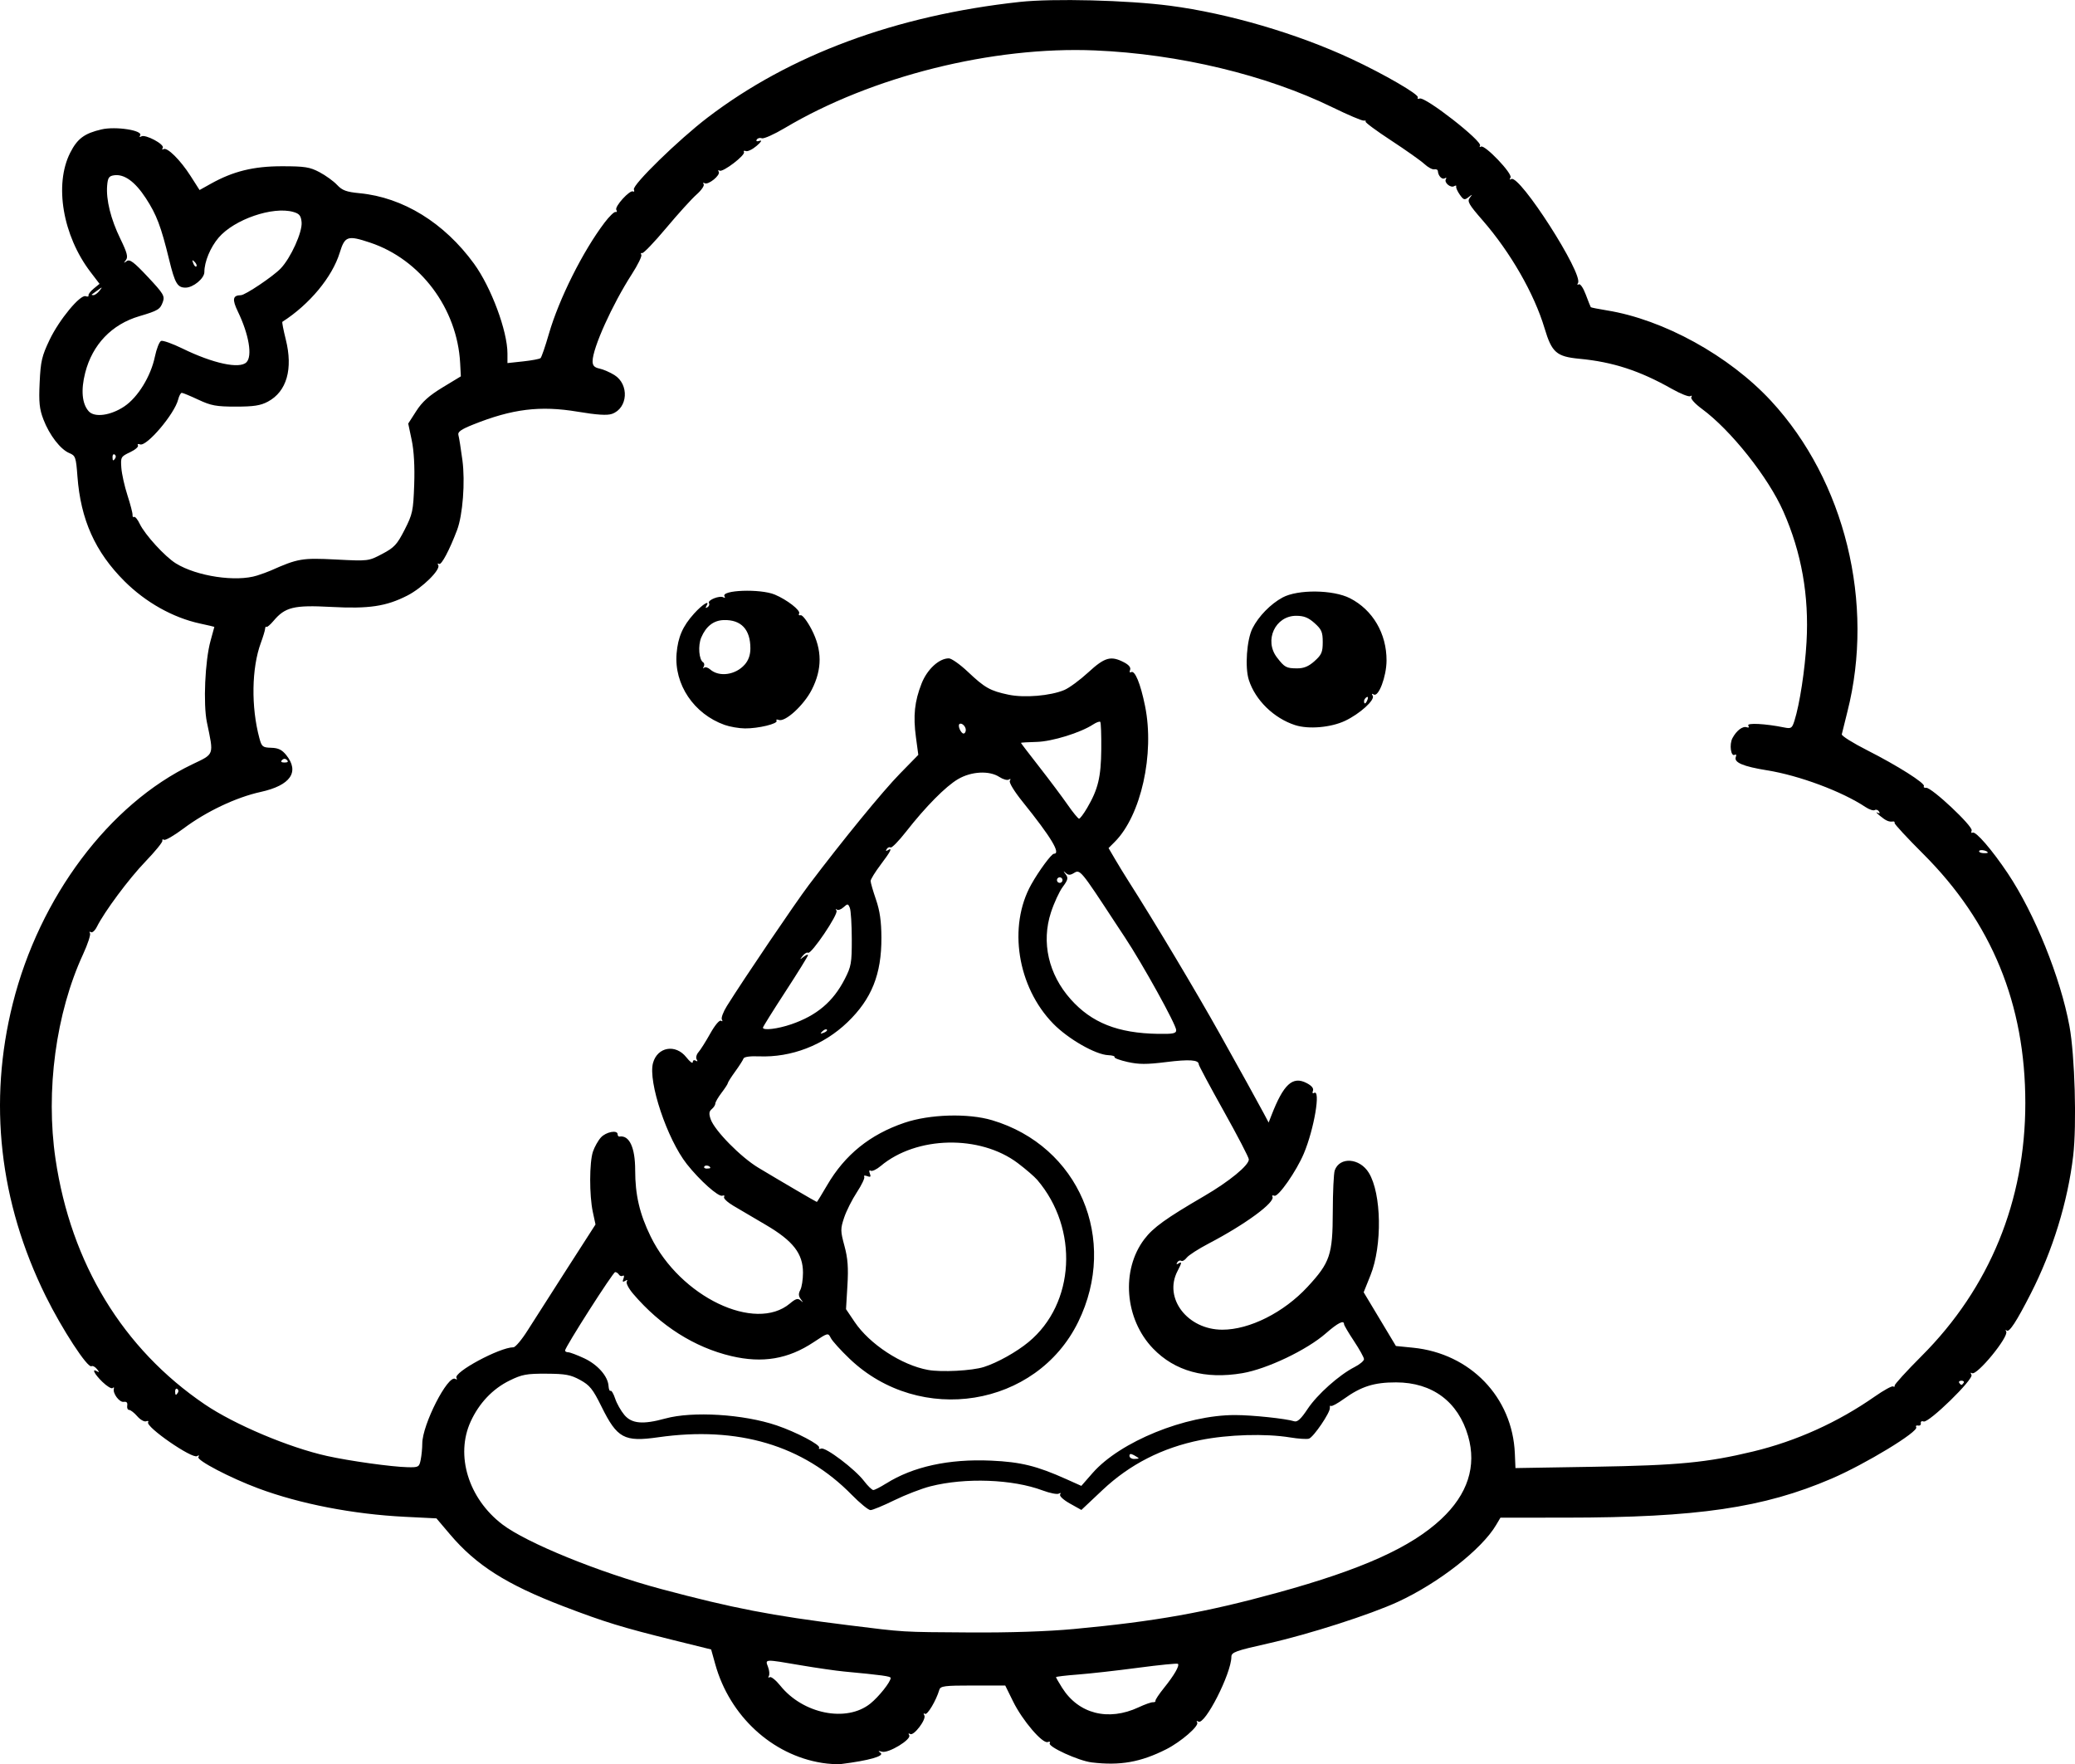 <?xml version="1.0" encoding="UTF-8" standalone="no"?>
<!-- Created with Inkscape (http://www.inkscape.org/) -->

<svg
   width="219.187mm"
   height="186.327mm"
   viewBox="0 0 219.188 186.327"
   version="1.1"
   id="svg1"
   xml:space="preserve"
   xmlns="http://www.w3.org/2000/svg"
   xmlns:svg="http://www.w3.org/2000/svg"><defs
     id="defs1" /><g
     id="layer1"
     transform="translate(27.121,-73.147)"><path
       style="fill:#000000"
       d="m 59.694,259.337 c -5.279,-0.841 -9.741,-4.966 -11.257,-10.407 l -0.438,-1.571 -3.946,-0.976 c -5.464,-1.351 -7.342,-1.928 -11.683,-3.591 -5.979,-2.29 -9.192,-4.329 -11.954,-7.587 l -1.435,-1.692 -3.327,-0.165 C 10.18,233.076 4.573,231.989 0.155,230.342 -2.808,229.238 -6.373,227.373 -6.165,227.037 c 0.116,-0.187 0.064,-0.223 -0.139,-0.098 -0.518,0.32 -5.464,-3.102 -5.171,-3.577 0.081,-0.131 -0.013,-0.177 -0.209,-0.102 -0.196,0.075 -0.618,-0.164 -0.938,-0.532 -0.32,-0.368 -0.707,-0.669 -0.86,-0.669 -0.153,0 -0.243,-0.208 -0.2,-0.463 0.052,-0.31 -0.07,-0.438 -0.371,-0.388 -0.454,0.075 -1.185,-0.908 -1.04,-1.397 0.043,-0.146 -0.013,-0.173 -0.125,-0.061 -0.112,0.112 -0.598,-0.18 -1.08,-0.647 -0.866,-0.839 -1.189,-1.494 -0.547,-1.108 0.227,0.137 0.218,0.06 -0.03,-0.246 -0.198,-0.245 -0.46,-0.383 -0.582,-0.308 -0.399,0.247 -3.111,-3.907 -4.843,-7.419 -4.896,-9.924 -6.083,-20.494 -3.468,-30.896 2.827,-11.249 10.177,-21.042 18.947,-25.248 2.376,-1.139 2.293,-0.903 1.556,-4.446 -0.401,-1.929 -0.198,-6.498 0.382,-8.599 0.221,-0.8 0.403,-1.466 0.405,-1.479 0.002,-0.013 -0.681,-0.172 -1.518,-0.353 -2.854,-0.618 -5.738,-2.235 -7.981,-4.474 -3.096,-3.092 -4.625,-6.501 -4.965,-11.073 -0.15,-2.022 -0.208,-2.186 -0.856,-2.454 -0.938,-0.388 -2.104,-1.901 -2.735,-3.549 -0.427,-1.115 -0.498,-1.809 -0.4,-3.909 0.104,-2.237 0.234,-2.796 1.047,-4.498 1.019,-2.136 3.251,-4.831 3.82,-4.613 0.196,0.075 0.328,0.038 0.294,-0.083 -0.035,-0.121 0.213,-0.446 0.551,-0.722 l 0.614,-0.502 -0.954,-1.25 c -2.93,-3.837 -3.849,-9.231 -2.146,-12.593 0.758,-1.496 1.503,-2.05 3.317,-2.469 1.501,-0.347 4.402,0.107 4.074,0.637 -0.103,0.167 -0.053,0.21 0.12,0.103 0.422,-0.261 2.493,0.845 2.267,1.211 -0.1,0.162 -0.065,0.223 0.078,0.135 0.385,-0.238 1.778,1.14 2.859,2.831 l 0.951,1.487 1.188,-0.663 c 2.366,-1.321 4.517,-1.849 7.523,-1.848 2.411,9.96e-4 2.935,0.084 3.962,0.628 0.651,0.345 1.485,0.948 1.852,1.341 0.546,0.584 0.982,0.744 2.388,0.879 4.581,0.441 8.928,3.119 12.076,7.441 1.81,2.485 3.534,7.111 3.534,9.483 v 1.016 l 1.654,-0.178 c 0.91,-0.098 1.739,-0.254 1.843,-0.348 0.104,-0.093 0.498,-1.24 0.876,-2.548 1.069,-3.698 3.597,-8.749 5.891,-11.77 0.497,-0.655 1.019,-1.158 1.161,-1.118 0.141,0.04 0.175,-0.06 0.075,-0.221 -0.209,-0.339 1.438,-2.149 1.769,-1.944 0.121,0.075 0.16,-0.02 0.087,-0.21 -0.182,-0.475 4.723,-5.259 7.8,-7.606 8.687,-6.629 19.896,-10.779 32.953,-12.201 3.54,-0.385 11.365,-0.188 15.875,0.401 6.153,0.804 13.423,2.935 19.182,5.623 3.461,1.616 7.179,3.775 7,4.064 -0.082,0.132 0.007,0.184 0.196,0.115 0.596,-0.217 6.661,4.52 6.376,4.98 -0.088,0.143 -0.044,0.188 0.099,0.099 0.395,-0.244 3.367,2.869 3.12,3.269 -0.127,0.206 -0.097,0.265 0.078,0.157 0.863,-0.534 7.639,10.028 7.048,10.985 -0.107,0.173 -0.071,0.231 0.085,0.135 0.153,-0.095 0.476,0.377 0.74,1.084 0.258,0.688 0.495,1.285 0.528,1.327 0.033,0.041 0.794,0.193 1.691,0.338 5.991,0.965 12.932,4.789 17.349,9.56 7.805,8.43 10.984,21.384 8.061,32.848 -0.291,1.141 -0.555,2.207 -0.587,2.369 -0.032,0.161 1.174,0.918 2.681,1.682 3.21,1.627 6.173,3.504 5.993,3.796 -0.07,0.113 0.038,0.189 0.239,0.169 0.571,-0.057 4.972,4.078 4.805,4.513 -0.079,0.205 -0.036,0.306 0.095,0.225 0.32,-0.198 2.048,1.799 3.721,4.298 2.83,4.229 5.571,11.018 6.515,16.136 0.569,3.086 0.779,10.428 0.393,13.706 -0.569,4.828 -2.164,10.01 -4.474,14.534 -1.516,2.971 -2.286,4.15 -2.551,3.909 -0.126,-0.114 -0.149,-0.069 -0.052,0.1 0.313,0.546 -3.109,4.715 -3.614,4.403 -0.158,-0.098 -0.179,-0.026 -0.053,0.178 0.273,0.442 -4.532,5.126 -5.053,4.926 -0.199,-0.076 -0.333,0.006 -0.298,0.183 0.035,0.177 -0.095,0.288 -0.287,0.248 -0.193,-0.04 -0.282,0.038 -0.199,0.173 0.287,0.464 -5.367,3.898 -8.954,5.439 -7.176,3.082 -14.161,4.106 -28.077,4.114 l -6.888,0.004 -0.461,0.78 c -1.512,2.559 -6.07,6.123 -10.368,8.108 -2.914,1.345 -9.424,3.434 -13.691,4.392 -3.474,0.78 -3.901,0.935 -3.903,1.42 -0.006,1.758 -2.809,7.256 -3.485,6.837 -0.178,-0.11 -0.23,-0.07 -0.127,0.096 0.224,0.363 -1.723,2.048 -3.268,2.828 -2.704,1.366 -4.867,1.747 -7.871,1.388 -1.386,-0.165 -4.663,-1.664 -4.437,-2.029 0.093,-0.15 0.001,-0.204 -0.209,-0.123 -0.546,0.21 -2.669,-2.272 -3.654,-4.273 l -0.836,-1.697 H 75.649 c -3.02,0 -3.427,0.053 -3.549,0.463 -0.338,1.136 -1.261,2.686 -1.508,2.533 -0.16,-0.099 -0.191,-0.037 -0.076,0.149 0.253,0.41 -1.112,2.215 -1.495,1.978 -0.171,-0.106 -0.212,-0.056 -0.101,0.124 0.273,0.441 -2.185,1.937 -2.87,1.747 -0.41,-0.114 -0.45,-0.087 -0.166,0.109 0.49,0.338 -1.195,0.821 -4.146,1.189 -0.4,0.05 -1.32,-0.004 -2.043,-0.119 z m 5.121,-6.262 c 0.904,-0.728 2.148,-2.296 2.148,-2.708 0,-0.176 -0.91,-0.302 -4.895,-0.676 -0.873,-0.082 -2.939,-0.38 -4.59,-0.661 -3.891,-0.664 -3.79,-0.669 -3.471,0.171 0.143,0.376 0.181,0.811 0.085,0.967 -0.096,0.156 -0.055,0.209 0.092,0.118 0.147,-0.091 0.651,0.312 1.119,0.895 2.409,2.997 7.003,3.912 9.511,1.894 z m 28.342,0.391 c 0.655,-0.305 1.335,-0.546 1.511,-0.534 0.176,0.011 0.295,-0.057 0.265,-0.152 -0.031,-0.095 0.375,-0.706 0.901,-1.358 1.063,-1.317 1.665,-2.355 1.474,-2.546 -0.069,-0.069 -1.954,0.117 -4.189,0.414 -2.235,0.297 -5.105,0.619 -6.378,0.716 -1.273,0.097 -2.315,0.221 -2.315,0.276 0,0.054 0.293,0.563 0.651,1.131 1.737,2.752 4.873,3.55 8.08,2.054 z m -6.863,-8.265 c 8.646,-0.806 13.921,-1.746 21.547,-3.843 8.887,-2.443 14.067,-4.771 17.271,-7.763 2.804,-2.618 3.767,-5.588 2.846,-8.779 -1.047,-3.628 -3.779,-5.661 -7.61,-5.666 -2.326,-0.003 -3.682,0.428 -5.523,1.754 -0.67,0.483 -1.283,0.813 -1.363,0.733 -0.079,-0.079 -0.126,0.013 -0.105,0.204 0.054,0.478 -1.719,3.09 -2.209,3.253 -0.218,0.073 -1.111,0.015 -1.984,-0.128 -2.611,-0.428 -6.551,-0.312 -9.483,0.278 -4.027,0.81 -7.455,2.559 -10.338,5.274 l -2.235,2.106 -1.21,-0.676 c -0.687,-0.384 -1.134,-0.798 -1.035,-0.958 0.104,-0.168 0.049,-0.205 -0.134,-0.091 -0.17,0.105 -0.941,-0.046 -1.713,-0.335 -3.184,-1.191 -8.156,-1.374 -11.854,-0.436 -0.926,0.235 -2.64,0.897 -3.81,1.47 -1.17,0.574 -2.304,1.043 -2.522,1.043 -0.217,0 -1.106,-0.725 -1.974,-1.611 -5.132,-5.236 -12.022,-7.284 -20.454,-6.08 -3.587,0.512 -4.331,0.109 -5.987,-3.245 -0.912,-1.847 -1.238,-2.253 -2.253,-2.809 -1.005,-0.55 -1.551,-0.652 -3.572,-0.662 -2.087,-0.011 -2.573,0.08 -3.883,0.723 -1.79,0.879 -3.221,2.387 -4.112,4.335 -1.631,3.563 -0.237,8.107 3.326,10.843 2.558,1.964 10.244,5.092 16.836,6.852 7.548,2.015 11.611,2.8 19.711,3.807 6.093,0.758 5.52,0.723 12.849,0.77 4.221,0.027 8.212,-0.105 10.98,-0.363 z m -19.822,-15.362 c 2.841,-1.793 6.642,-2.623 11.098,-2.424 3.141,0.141 4.831,0.557 7.959,1.961 l 1.574,0.706 1.184,-1.353 c 2.902,-3.317 9.824,-6.135 15.056,-6.128 1.818,0.002 5.36,0.375 6.251,0.658 0.33,0.105 0.712,-0.247 1.409,-1.298 1.019,-1.535 3.33,-3.597 4.97,-4.433 0.548,-0.279 0.992,-0.654 0.988,-0.833 -0.004,-0.179 -0.48,-1.037 -1.058,-1.907 -0.578,-0.87 -1.051,-1.674 -1.051,-1.786 0,-0.467 -0.655,-0.135 -1.92,0.971 -2.008,1.757 -6.213,3.763 -8.814,4.205 -3.935,0.669 -7.136,-0.213 -9.438,-2.602 -2.998,-3.111 -3.408,-8.283 -0.916,-11.558 0.931,-1.224 2.275,-2.191 6.311,-4.543 2.651,-1.545 4.722,-3.243 4.722,-3.874 0,-0.201 -1.191,-2.493 -2.646,-5.093 -1.455,-2.601 -2.646,-4.828 -2.646,-4.949 0,-0.477 -0.987,-0.545 -3.453,-0.237 -2.047,0.255 -2.879,0.253 -4.062,-0.012 -0.818,-0.183 -1.438,-0.413 -1.378,-0.512 0.06,-0.098 -0.237,-0.191 -0.662,-0.207 -1.334,-0.049 -4.234,-1.707 -5.814,-3.324 -3.795,-3.884 -4.803,-10.283 -2.318,-14.715 0.805,-1.435 2.131,-3.232 2.385,-3.232 0.766,0 -0.274,-1.73 -3.299,-5.488 -0.898,-1.115 -1.463,-2.044 -1.352,-2.224 0.117,-0.189 0.075,-0.237 -0.108,-0.124 -0.164,0.101 -0.613,-0.022 -0.998,-0.275 -1.062,-0.696 -2.959,-0.598 -4.364,0.226 -1.311,0.768 -3.417,2.898 -5.508,5.569 -0.769,0.983 -1.498,1.725 -1.62,1.649 -0.122,-0.075 -0.308,0.002 -0.413,0.173 -0.12,0.193 -0.077,0.239 0.114,0.121 0.542,-0.335 0.329,0.099 -0.753,1.531 -0.582,0.771 -1.058,1.544 -1.058,1.717 0,0.173 0.255,1.055 0.566,1.96 0.41,1.191 0.568,2.303 0.575,4.027 0.015,3.865 -1.033,6.479 -3.58,8.928 -2.529,2.432 -5.939,3.745 -9.364,3.606 -0.938,-0.038 -1.564,0.052 -1.625,0.233 -0.054,0.162 -0.448,0.778 -0.876,1.368 -0.428,0.59 -0.777,1.142 -0.777,1.225 0,0.084 -0.298,0.542 -0.661,1.019 -0.364,0.477 -0.661,0.99 -0.661,1.141 0,0.15 -0.17,0.414 -0.377,0.587 -0.29,0.241 -0.316,0.49 -0.112,1.075 0.415,1.191 3.176,3.998 5.027,5.111 2.385,1.434 6.12,3.62 6.186,3.62 0.03,0 0.517,-0.793 1.082,-1.762 1.879,-3.224 4.528,-5.364 8.171,-6.601 2.671,-0.907 6.724,-1.025 9.26,-0.27 9.165,2.73 13.369,12.577 9.095,21.304 -4.414,9.012 -16.704,10.994 -24.146,3.894 -0.932,-0.889 -1.825,-1.876 -1.985,-2.192 -0.289,-0.573 -0.299,-0.57 -1.813,0.436 -2.691,1.789 -5.402,2.247 -8.702,1.469 -3.886,-0.916 -7.482,-3.197 -10.361,-6.571 -0.473,-0.554 -0.78,-1.138 -0.681,-1.298 0.116,-0.187 0.055,-0.213 -0.171,-0.073 -0.257,0.159 -0.304,0.095 -0.176,-0.237 0.096,-0.251 0.065,-0.387 -0.069,-0.304 -0.134,0.083 -0.318,0.029 -0.409,-0.119 -0.091,-0.148 -0.27,-0.269 -0.398,-0.269 -0.227,0 -5.294,7.931 -5.294,8.286 0,0.099 0.149,0.182 0.331,0.183 0.182,0.001 0.938,0.285 1.68,0.631 1.431,0.666 2.521,1.902 2.582,2.928 0.02,0.341 0.117,0.572 0.214,0.511 0.097,-0.06 0.316,0.311 0.486,0.826 0.17,0.514 0.607,1.289 0.971,1.722 0.78,0.927 1.955,1.031 4.319,0.381 2.889,-0.795 8.264,-0.463 11.774,0.727 2.061,0.699 4.659,2.065 4.479,2.356 -0.077,0.125 0.021,0.165 0.219,0.09 0.464,-0.178 3.565,2.167 4.518,3.416 0.403,0.529 0.849,0.961 0.99,0.961 0.141,0 0.745,-0.309 1.343,-0.686 z M 17.32,227.317 c 0.091,-0.455 0.165,-1.222 0.165,-1.705 0,-1.997 2.714,-7.309 3.49,-6.83 0.17,0.105 0.222,0.064 0.123,-0.097 -0.363,-0.587 4.563,-3.241 6.014,-3.241 0.209,0 0.886,-0.804 1.504,-1.786 0.618,-0.982 2.484,-3.901 4.146,-6.486 l 3.022,-4.7 -0.286,-1.333 c -0.374,-1.744 -0.366,-5.223 0.015,-6.36 0.166,-0.495 0.544,-1.167 0.84,-1.495 0.54,-0.597 1.769,-0.827 1.769,-0.331 0,0.146 0.089,0.25 0.198,0.233 1.038,-0.164 1.654,1.155 1.654,3.546 0,2.623 0.47,4.633 1.643,7.026 3.115,6.354 11.03,10.153 14.707,7.058 0.608,-0.512 0.838,-0.578 1.124,-0.324 0.3,0.266 0.304,0.245 0.023,-0.127 -0.248,-0.329 -0.262,-0.585 -0.053,-0.975 0.156,-0.291 0.283,-1.111 0.283,-1.824 0,-2.012 -1.034,-3.348 -3.893,-5.031 -1.279,-0.753 -2.837,-1.67 -3.464,-2.039 -0.626,-0.369 -1.067,-0.787 -0.978,-0.93 0.088,-0.143 0.005,-0.202 -0.184,-0.131 -0.406,0.151 -2.384,-1.61 -3.746,-3.335 -2.087,-2.642 -4.12,-8.719 -3.576,-10.688 0.47,-1.702 2.389,-2.028 3.517,-0.598 0.373,0.473 0.679,0.704 0.681,0.514 0.002,-0.194 0.137,-0.263 0.308,-0.158 0.195,0.12 0.233,0.072 0.106,-0.133 -0.11,-0.177 -0.023,-0.523 0.193,-0.768 0.216,-0.245 0.774,-1.131 1.242,-1.968 0.485,-0.869 0.97,-1.447 1.13,-1.348 0.161,0.1 0.203,0.048 0.098,-0.122 -0.1,-0.163 0.137,-0.806 0.527,-1.43 1.819,-2.906 7.216,-10.876 8.652,-12.776 3.615,-4.785 7.807,-9.909 9.63,-11.771 l 1.939,-1.982 -0.25,-1.855 c -0.307,-2.272 -0.147,-3.791 0.597,-5.682 0.589,-1.497 1.844,-2.655 2.877,-2.655 0.28,0 1.185,0.639 2.011,1.419 1.793,1.695 2.362,2.015 4.302,2.421 1.674,0.35 4.412,0.119 5.886,-0.497 0.509,-0.213 1.649,-1.052 2.534,-1.865 1.739,-1.599 2.379,-1.779 3.764,-1.063 0.523,0.27 0.75,0.552 0.651,0.807 -0.083,0.216 -0.038,0.323 0.1,0.238 0.402,-0.249 0.997,1.188 1.481,3.576 1.026,5.063 -0.428,11.574 -3.205,14.351 l -0.651,0.651 0.679,1.16 c 0.374,0.638 0.999,1.661 1.39,2.273 2.767,4.334 7.148,11.66 9.697,16.217 2.074,3.707 4.047,7.273 4.596,8.308 l 0.548,1.032 0.298,-0.767 c 1.276,-3.287 2.235,-4.168 3.709,-3.406 0.539,0.279 0.771,0.561 0.672,0.818 -0.085,0.221 -0.037,0.322 0.111,0.231 0.737,-0.455 0.02,3.81 -1.076,6.405 -0.79,1.87 -2.701,4.607 -3.108,4.45 -0.19,-0.073 -0.284,-0.034 -0.209,0.086 0.356,0.575 -2.822,2.918 -6.722,4.956 -1.091,0.57 -2.141,1.247 -2.333,1.504 -0.192,0.257 -0.452,0.404 -0.577,0.326 -0.126,-0.078 -0.314,-0.002 -0.42,0.169 -0.12,0.193 -0.077,0.239 0.114,0.121 0.401,-0.248 0.386,-0.107 -0.09,0.804 -1.49,2.857 1.06,6.182 4.742,6.182 2.877,0 6.49,-1.817 8.997,-4.524 2.381,-2.572 2.657,-3.389 2.667,-7.911 0.005,-2.11 0.098,-4.086 0.207,-4.392 0.522,-1.466 2.638,-1.316 3.601,0.256 1.345,2.193 1.433,7.691 0.175,10.824 l -0.72,1.794 1.703,2.837 1.703,2.837 1.807,0.181 c 6.055,0.608 10.507,5.229 10.756,11.164 l 0.065,1.549 8.342,-0.139 c 8.843,-0.147 11.9,-0.441 16.759,-1.612 4.574,-1.102 8.957,-3.083 12.868,-5.816 0.938,-0.656 1.804,-1.131 1.925,-1.057 0.12,0.074 0.192,0.037 0.159,-0.083 -0.033,-0.12 1.249,-1.528 2.849,-3.129 7.184,-7.187 10.956,-16.388 10.956,-26.723 0,-10.437 -3.545,-19.081 -10.793,-26.313 -1.684,-1.681 -3.041,-3.145 -3.014,-3.254 0.027,-0.109 -0.041,-0.184 -0.15,-0.167 -0.436,0.069 -0.757,-0.067 -1.389,-0.589 -0.364,-0.3 -0.494,-0.458 -0.29,-0.35 0.247,0.13 0.308,0.092 0.18,-0.114 -0.105,-0.17 -0.308,-0.238 -0.449,-0.15 -0.142,0.088 -0.58,-0.055 -0.974,-0.317 -2.473,-1.647 -6.997,-3.336 -10.403,-3.883 -2.526,-0.406 -3.523,-0.831 -3.301,-1.409 0.082,-0.215 0.036,-0.32 -0.104,-0.233 -0.415,0.257 -0.606,-1.088 -0.249,-1.758 0.429,-0.805 1.081,-1.298 1.514,-1.145 0.208,0.073 0.27,0.001 0.157,-0.182 -0.189,-0.305 1.809,-0.202 3.769,0.196 0.765,0.155 0.853,0.099 1.112,-0.719 0.546,-1.721 1.104,-5.353 1.271,-8.287 0.28,-4.905 -0.528,-9.465 -2.449,-13.807 -1.602,-3.622 -5.55,-8.592 -8.612,-10.839 -0.708,-0.519 -1.205,-1.069 -1.109,-1.224 0.097,-0.157 0.05,-0.206 -0.106,-0.109 -0.154,0.095 -1.036,-0.254 -1.959,-0.777 -3.389,-1.917 -6.229,-2.841 -9.749,-3.173 -2.427,-0.229 -2.921,-0.66 -3.687,-3.222 -1.093,-3.654 -3.604,-8.029 -6.544,-11.401 -1.465,-1.68 -1.649,-2.004 -1.354,-2.381 0.307,-0.392 0.293,-0.399 -0.133,-0.064 -0.421,0.331 -0.525,0.301 -0.924,-0.265 -0.247,-0.351 -0.417,-0.736 -0.379,-0.856 0.039,-0.12 -0.057,-0.139 -0.212,-0.043 -0.371,0.229 -1.097,-0.38 -0.877,-0.735 0.095,-0.154 0.043,-0.197 -0.117,-0.098 -0.286,0.177 -0.698,-0.252 -0.729,-0.757 -0.009,-0.146 -0.177,-0.229 -0.373,-0.186 -0.196,0.043 -0.667,-0.208 -1.046,-0.559 -0.379,-0.351 -1.965,-1.472 -3.523,-2.493 -1.559,-1.02 -2.771,-1.918 -2.694,-1.994 0.077,-0.077 -0.017,-0.124 -0.209,-0.104 -0.192,0.02 -1.658,-0.604 -3.259,-1.386 -7.028,-3.433 -16.26,-5.648 -25.098,-6.023 -10.825,-0.459 -23.6,2.734 -32.785,8.195 -1.13,0.672 -2.22,1.159 -2.421,1.082 -0.201,-0.077 -0.443,-0.014 -0.538,0.139 -0.107,0.174 0.008,0.223 0.304,0.129 0.289,-0.091 0.164,0.118 -0.317,0.532 -0.437,0.376 -0.949,0.625 -1.138,0.553 -0.189,-0.071 -0.281,-0.026 -0.203,0.1 0.195,0.315 -2.236,2.174 -2.572,1.966 -0.149,-0.092 -0.191,-0.039 -0.094,0.117 0.22,0.356 -1.115,1.439 -1.489,1.208 -0.151,-0.093 -0.197,-0.044 -0.102,0.109 0.095,0.153 -0.242,0.642 -0.748,1.087 -0.506,0.444 -1.948,2.034 -3.204,3.532 -1.256,1.498 -2.398,2.692 -2.538,2.652 -0.14,-0.04 -0.183,0.042 -0.097,0.182 0.087,0.14 -0.366,1.066 -1.005,2.057 -2.066,3.205 -4.14,7.805 -4.14,9.184 0,0.465 0.184,0.662 0.728,0.777 0.4,0.085 1.108,0.392 1.573,0.682 1.59,0.99 1.432,3.511 -0.257,4.105 -0.506,0.178 -1.575,0.11 -3.615,-0.231 -3.967,-0.662 -6.905,-0.301 -11.048,1.358 -1.273,0.509 -1.653,0.78 -1.557,1.106 0.07,0.237 0.261,1.434 0.424,2.66 0.304,2.287 0.037,5.787 -0.564,7.376 -0.792,2.097 -1.657,3.728 -1.898,3.579 -0.151,-0.093 -0.192,-0.039 -0.092,0.122 0.289,0.468 -1.694,2.421 -3.272,3.223 -2.249,1.143 -4.048,1.409 -8.065,1.194 -3.908,-0.209 -4.836,0.017 -6.064,1.477 -0.346,0.411 -0.682,0.695 -0.747,0.63 -0.065,-0.065 -0.129,0.031 -0.142,0.213 -0.014,0.182 -0.213,0.842 -0.444,1.466 -0.982,2.661 -1.046,6.778 -0.158,10.076 0.244,0.907 0.345,0.989 1.254,1.015 0.749,0.021 1.134,0.21 1.59,0.78 1.423,1.778 0.435,3.196 -2.706,3.884 -2.59,0.567 -5.751,2.064 -8.151,3.861 -0.992,0.743 -1.918,1.28 -2.057,1.194 -0.139,-0.086 -0.22,-0.039 -0.18,0.104 0.04,0.143 -0.768,1.134 -1.796,2.202 -1.746,1.815 -4.304,5.254 -5.127,6.894 -0.198,0.395 -0.48,0.645 -0.626,0.554 -0.146,-0.09 -0.189,-0.04 -0.096,0.111 0.093,0.151 -0.236,1.153 -0.731,2.226 -2.869,6.208 -3.974,14.423 -2.91,21.624 1.628,11.022 7.121,20.049 15.767,25.914 3.147,2.134 8.9,4.562 12.922,5.452 2.397,0.531 6.819,1.147 8.5,1.184 1.167,0.026 1.231,-0.011 1.389,-0.8 z m 32.1,-77.607 c -3.248,-1.158 -5.345,-4.278 -5.071,-7.542 0.146,-1.741 0.651,-2.892 1.849,-4.218 0.902,-0.998 1.739,-1.505 1.293,-0.782 -0.118,0.191 -0.072,0.234 0.121,0.114 0.17,-0.105 0.241,-0.303 0.157,-0.438 -0.192,-0.311 1.148,-0.84 1.53,-0.604 0.157,0.097 0.207,0.052 0.113,-0.1 -0.42,-0.68 3.779,-0.834 5.308,-0.195 1.297,0.542 2.766,1.685 2.571,2 -0.086,0.14 -0.009,0.221 0.171,0.181 0.18,-0.04 0.693,0.629 1.14,1.487 1.133,2.177 1.14,4.199 0.024,6.383 -0.841,1.647 -2.812,3.446 -3.489,3.186 -0.205,-0.079 -0.308,-0.039 -0.229,0.088 0.192,0.311 -1.926,0.824 -3.341,0.81 -0.627,-0.006 -1.592,-0.173 -2.146,-0.37 z m 2.13,-6.375 c 0.399,-0.456 0.595,-1.021 0.595,-1.712 0,-1.997 -0.979,-3.038 -2.809,-2.986 -1.076,0.03 -1.878,0.652 -2.384,1.847 -0.359,0.849 -0.243,2.344 0.204,2.62 0.129,0.08 0.154,0.286 0.056,0.458 -0.098,0.172 -0.08,0.223 0.04,0.113 0.121,-0.109 0.408,-0.033 0.638,0.171 0.95,0.84 2.69,0.597 3.659,-0.511 z m 58.142,6.4 c -2.256,-0.731 -4.208,-2.636 -4.895,-4.774 -0.428,-1.332 -0.221,-4.252 0.386,-5.455 0.641,-1.27 1.922,-2.58 3.185,-3.258 1.617,-0.867 5.336,-0.824 7.113,0.083 2.407,1.229 3.873,3.729 3.862,6.583 -0.007,1.683 -0.843,3.898 -1.353,3.582 -0.201,-0.124 -0.239,-0.077 -0.108,0.135 0.27,0.436 -1.367,1.918 -2.93,2.653 -1.501,0.706 -3.851,0.906 -5.26,0.45 z m 7.642,-2.699 c 0.09,-0.235 0.046,-0.342 -0.104,-0.249 -0.144,0.089 -0.262,0.274 -0.262,0.411 0,0.381 0.19,0.297 0.366,-0.162 z m -5.595,-4.066 c 0.742,-0.663 0.864,-0.947 0.864,-2.006 0,-1.059 -0.122,-1.343 -0.864,-2.006 -0.656,-0.586 -1.125,-0.772 -1.944,-0.772 -2.211,0 -3.411,2.598 -2.029,4.396 0.807,1.051 0.992,1.151 2.122,1.156 0.721,0.003 1.221,-0.204 1.852,-0.768 z m -18.583,84.201 c 0,-0.036 -0.218,-0.183 -0.485,-0.326 -0.348,-0.186 -0.485,-0.168 -0.485,0.066 0,0.179 0.218,0.326 0.485,0.326 0.267,0 0.485,-0.03 0.485,-0.066 z M -8.323,220.225 c 0.084,-0.135 0.051,-0.309 -0.073,-0.385 -0.124,-0.076 -0.225,0.034 -0.225,0.246 0,0.446 0.083,0.485 0.297,0.139 z M 180.309,219.192 c 0.075,-0.121 -0.032,-0.22 -0.237,-0.22 -0.205,0 -0.312,0.099 -0.237,0.22 0.075,0.121 0.182,0.22 0.237,0.22 0.056,0 0.162,-0.099 0.237,-0.22 z m -103.502,-1.665 c 1.439,-0.46 3.442,-1.579 4.728,-2.642 4.907,-4.058 5.325,-11.957 0.906,-17.127 -0.292,-0.341 -1.216,-1.137 -2.053,-1.768 -3.997,-3.011 -10.707,-2.866 -14.484,0.312 -0.43,0.362 -0.903,0.584 -1.05,0.493 -0.162,-0.1 -0.198,0.015 -0.092,0.292 0.136,0.354 0.072,0.417 -0.281,0.281 -0.251,-0.096 -0.391,-0.068 -0.31,0.062 0.081,0.131 -0.269,0.869 -0.777,1.641 -0.508,0.772 -1.115,1.979 -1.349,2.683 -0.395,1.188 -0.392,1.402 0.036,2.985 0.354,1.306 0.427,2.287 0.313,4.191 l -0.148,2.486 0.909,1.35 c 1.582,2.35 4.967,4.563 7.753,5.069 1.42,0.258 4.652,0.088 5.9,-0.31 z M 47.912,196.498 c 0,-0.219 -0.514,-0.343 -0.632,-0.152 -0.076,0.124 0.034,0.225 0.246,0.225 0.212,0 0.385,-0.033 0.385,-0.073 z m 12.31,-14.605 c -0.081,-0.082 -0.295,-1.7e-4 -0.474,0.181 -0.259,0.261 -0.229,0.292 0.148,0.148 0.261,-0.099 0.408,-0.247 0.326,-0.329 z m 36.902,0.052 c 0,-0.567 -3.548,-6.979 -5.438,-9.827 -0.362,-0.545 -0.774,-1.17 -0.917,-1.388 -3.748,-5.722 -3.794,-5.778 -4.447,-5.377 -0.389,0.239 -0.589,0.239 -0.859,0 -0.291,-0.258 -0.293,-0.234 -0.011,0.139 0.288,0.381 0.24,0.586 -0.31,1.323 -0.358,0.479 -0.919,1.692 -1.247,2.695 -1.033,3.157 -0.265,6.541 2.084,9.176 2.219,2.49 4.982,3.584 9.227,3.654 1.601,0.026 1.918,-0.039 1.918,-0.395 z m -40.659,-0.616 c 2.699,-0.929 4.418,-2.383 5.649,-4.778 0.682,-1.328 0.747,-1.698 0.741,-4.233 -0.003,-1.528 -0.095,-3.003 -0.204,-3.277 -0.184,-0.464 -0.231,-0.469 -0.677,-0.066 -0.263,0.238 -0.578,0.344 -0.698,0.234 -0.121,-0.109 -0.136,-0.053 -0.034,0.124 0.213,0.371 -2.677,4.646 -3.004,4.443 -0.116,-0.072 -0.374,0.076 -0.572,0.329 -0.326,0.416 -0.317,0.426 0.102,0.097 0.255,-0.2 0.463,-0.278 0.463,-0.175 0,0.104 -1.072,1.834 -2.381,3.845 -1.31,2.011 -2.381,3.727 -2.381,3.813 0,0.323 1.559,0.137 2.997,-0.357 z m 28.607,-15.384 c -0.085,-0.138 -0.268,-0.181 -0.406,-0.096 -0.138,0.085 -0.181,0.268 -0.096,0.406 0.085,0.138 0.268,0.181 0.406,0.096 0.138,-0.085 0.181,-0.268 0.096,-0.406 z m 97.778,-2.744 c 0,-0.204 -0.787,-0.368 -0.899,-0.188 -0.067,0.109 0.107,0.215 0.388,0.237 0.281,0.021 0.511,-9.1e-4 0.511,-0.049 z m -95.137,-4.717 c 1.161,-1.981 1.467,-3.248 1.496,-6.187 0.015,-1.525 -0.033,-2.833 -0.106,-2.907 -0.074,-0.073 -0.412,0.049 -0.752,0.271 -1.343,0.88 -4.337,1.804 -5.975,1.845 -0.909,0.023 -1.653,0.067 -1.654,0.099 -4.7e-4,0.032 0.875,1.178 1.945,2.547 1.07,1.369 2.409,3.157 2.977,3.974 0.567,0.817 1.115,1.486 1.218,1.488 0.103,0.002 0.486,-0.507 0.851,-1.13 z M 3.194,153.422 c -0.171,-0.171 -0.35,-0.171 -0.522,0 -0.171,0.171 -0.082,0.261 0.261,0.261 0.343,0 0.432,-0.089 0.261,-0.261 z m 71.706,-3.182 c 0,-0.397 -0.475,-0.819 -0.685,-0.609 -0.185,0.185 0.181,0.99 0.449,0.99 0.13,0 0.236,-0.172 0.236,-0.381 z M 0.049,133.93 c 0.495,-0.158 1.138,-0.392 1.429,-0.522 2.862,-1.273 3.315,-1.35 6.869,-1.168 3.447,0.177 3.451,0.176 4.905,-0.589 1.275,-0.671 1.568,-0.987 2.364,-2.546 0.844,-1.653 0.917,-1.993 1.015,-4.75 0.069,-1.918 -0.024,-3.59 -0.262,-4.721 l -0.368,-1.751 0.85,-1.324 c 0.626,-0.976 1.356,-1.631 2.779,-2.494 l 1.93,-1.17 -0.074,-1.402 c -0.306,-5.76 -4.195,-10.957 -9.525,-12.727 -2.371,-0.787 -2.651,-0.693 -3.198,1.079 -0.792,2.568 -3.194,5.459 -6.056,7.29 -0.051,0.033 0.11,0.867 0.357,1.853 0.786,3.132 0.104,5.514 -1.882,6.575 -0.781,0.418 -1.496,0.529 -3.391,0.529 -2.065,-1.5e-4 -2.617,-0.102 -3.954,-0.728 -0.854,-0.4 -1.645,-0.727 -1.757,-0.727 -0.112,0 -0.283,0.316 -0.38,0.702 -0.383,1.528 -3.336,5.006 -4.025,4.742 -0.21,-0.081 -0.311,-0.032 -0.224,0.108 0.086,0.14 -0.292,0.466 -0.841,0.725 -0.959,0.452 -0.995,0.516 -0.913,1.644 0.047,0.645 0.339,1.955 0.649,2.91 0.31,0.955 0.551,1.884 0.535,2.065 -0.016,0.18 0.057,0.275 0.162,0.21 0.105,-0.065 0.374,0.264 0.597,0.73 0.549,1.149 2.667,3.466 3.817,4.177 2.214,1.368 6.369,1.987 8.591,1.28 z M -14.938,121.535 c 0.084,-0.135 0.051,-0.309 -0.073,-0.385 -0.124,-0.076 -0.225,0.034 -0.225,0.246 0,0.446 0.083,0.485 0.297,0.139 z m 0.961,-5.473 c 1.421,-0.955 2.785,-3.174 3.212,-5.226 0.178,-0.854 0.477,-1.611 0.664,-1.683 0.188,-0.072 1.203,0.29 2.256,0.804 3.235,1.58 6.028,2.181 6.756,1.452 0.649,-0.649 0.264,-2.933 -0.903,-5.352 -0.627,-1.3 -0.549,-1.722 0.32,-1.734 0.454,-0.006 3.388,-1.975 4.196,-2.817 1.07,-1.113 2.314,-3.864 2.213,-4.894 -0.068,-0.695 -0.234,-0.9 -0.878,-1.082 -2.167,-0.614 -6.235,0.786 -7.884,2.713 -0.875,1.022 -1.509,2.551 -1.509,3.64 0,0.668 -1.179,1.642 -1.988,1.642 -0.857,0 -1.121,-0.448 -1.728,-2.936 -0.864,-3.543 -1.326,-4.761 -2.466,-6.51 -1.14,-1.749 -2.278,-2.571 -3.347,-2.421 -0.55,0.078 -0.671,0.257 -0.74,1.095 -0.123,1.494 0.383,3.534 1.393,5.609 0.718,1.475 0.837,1.929 0.589,2.249 -0.258,0.332 -0.243,0.351 0.086,0.113 0.32,-0.232 0.753,0.092 2.229,1.667 1.656,1.767 1.809,2.021 1.587,2.642 -0.281,0.788 -0.502,0.923 -2.494,1.512 -2.908,0.86 -4.944,2.989 -5.707,5.967 -0.47,1.834 -0.338,3.283 0.371,4.072 0.618,0.688 2.325,0.452 3.772,-0.521 z m -2.635,-12.206 c 0.336,-0.428 0.323,-0.434 -0.166,-0.075 -0.291,0.213 -0.579,0.422 -0.639,0.463 -0.061,0.041 0.014,0.075 0.166,0.075 0.152,0 0.44,-0.208 0.639,-0.463 z m 10.053,-3.047 c -0.261,-0.259 -0.292,-0.229 -0.148,0.148 0.099,0.261 0.247,0.408 0.329,0.326 0.081,-0.082 1.678e-4,-0.295 -0.181,-0.474 z"
       id="path1" /></g></svg>
